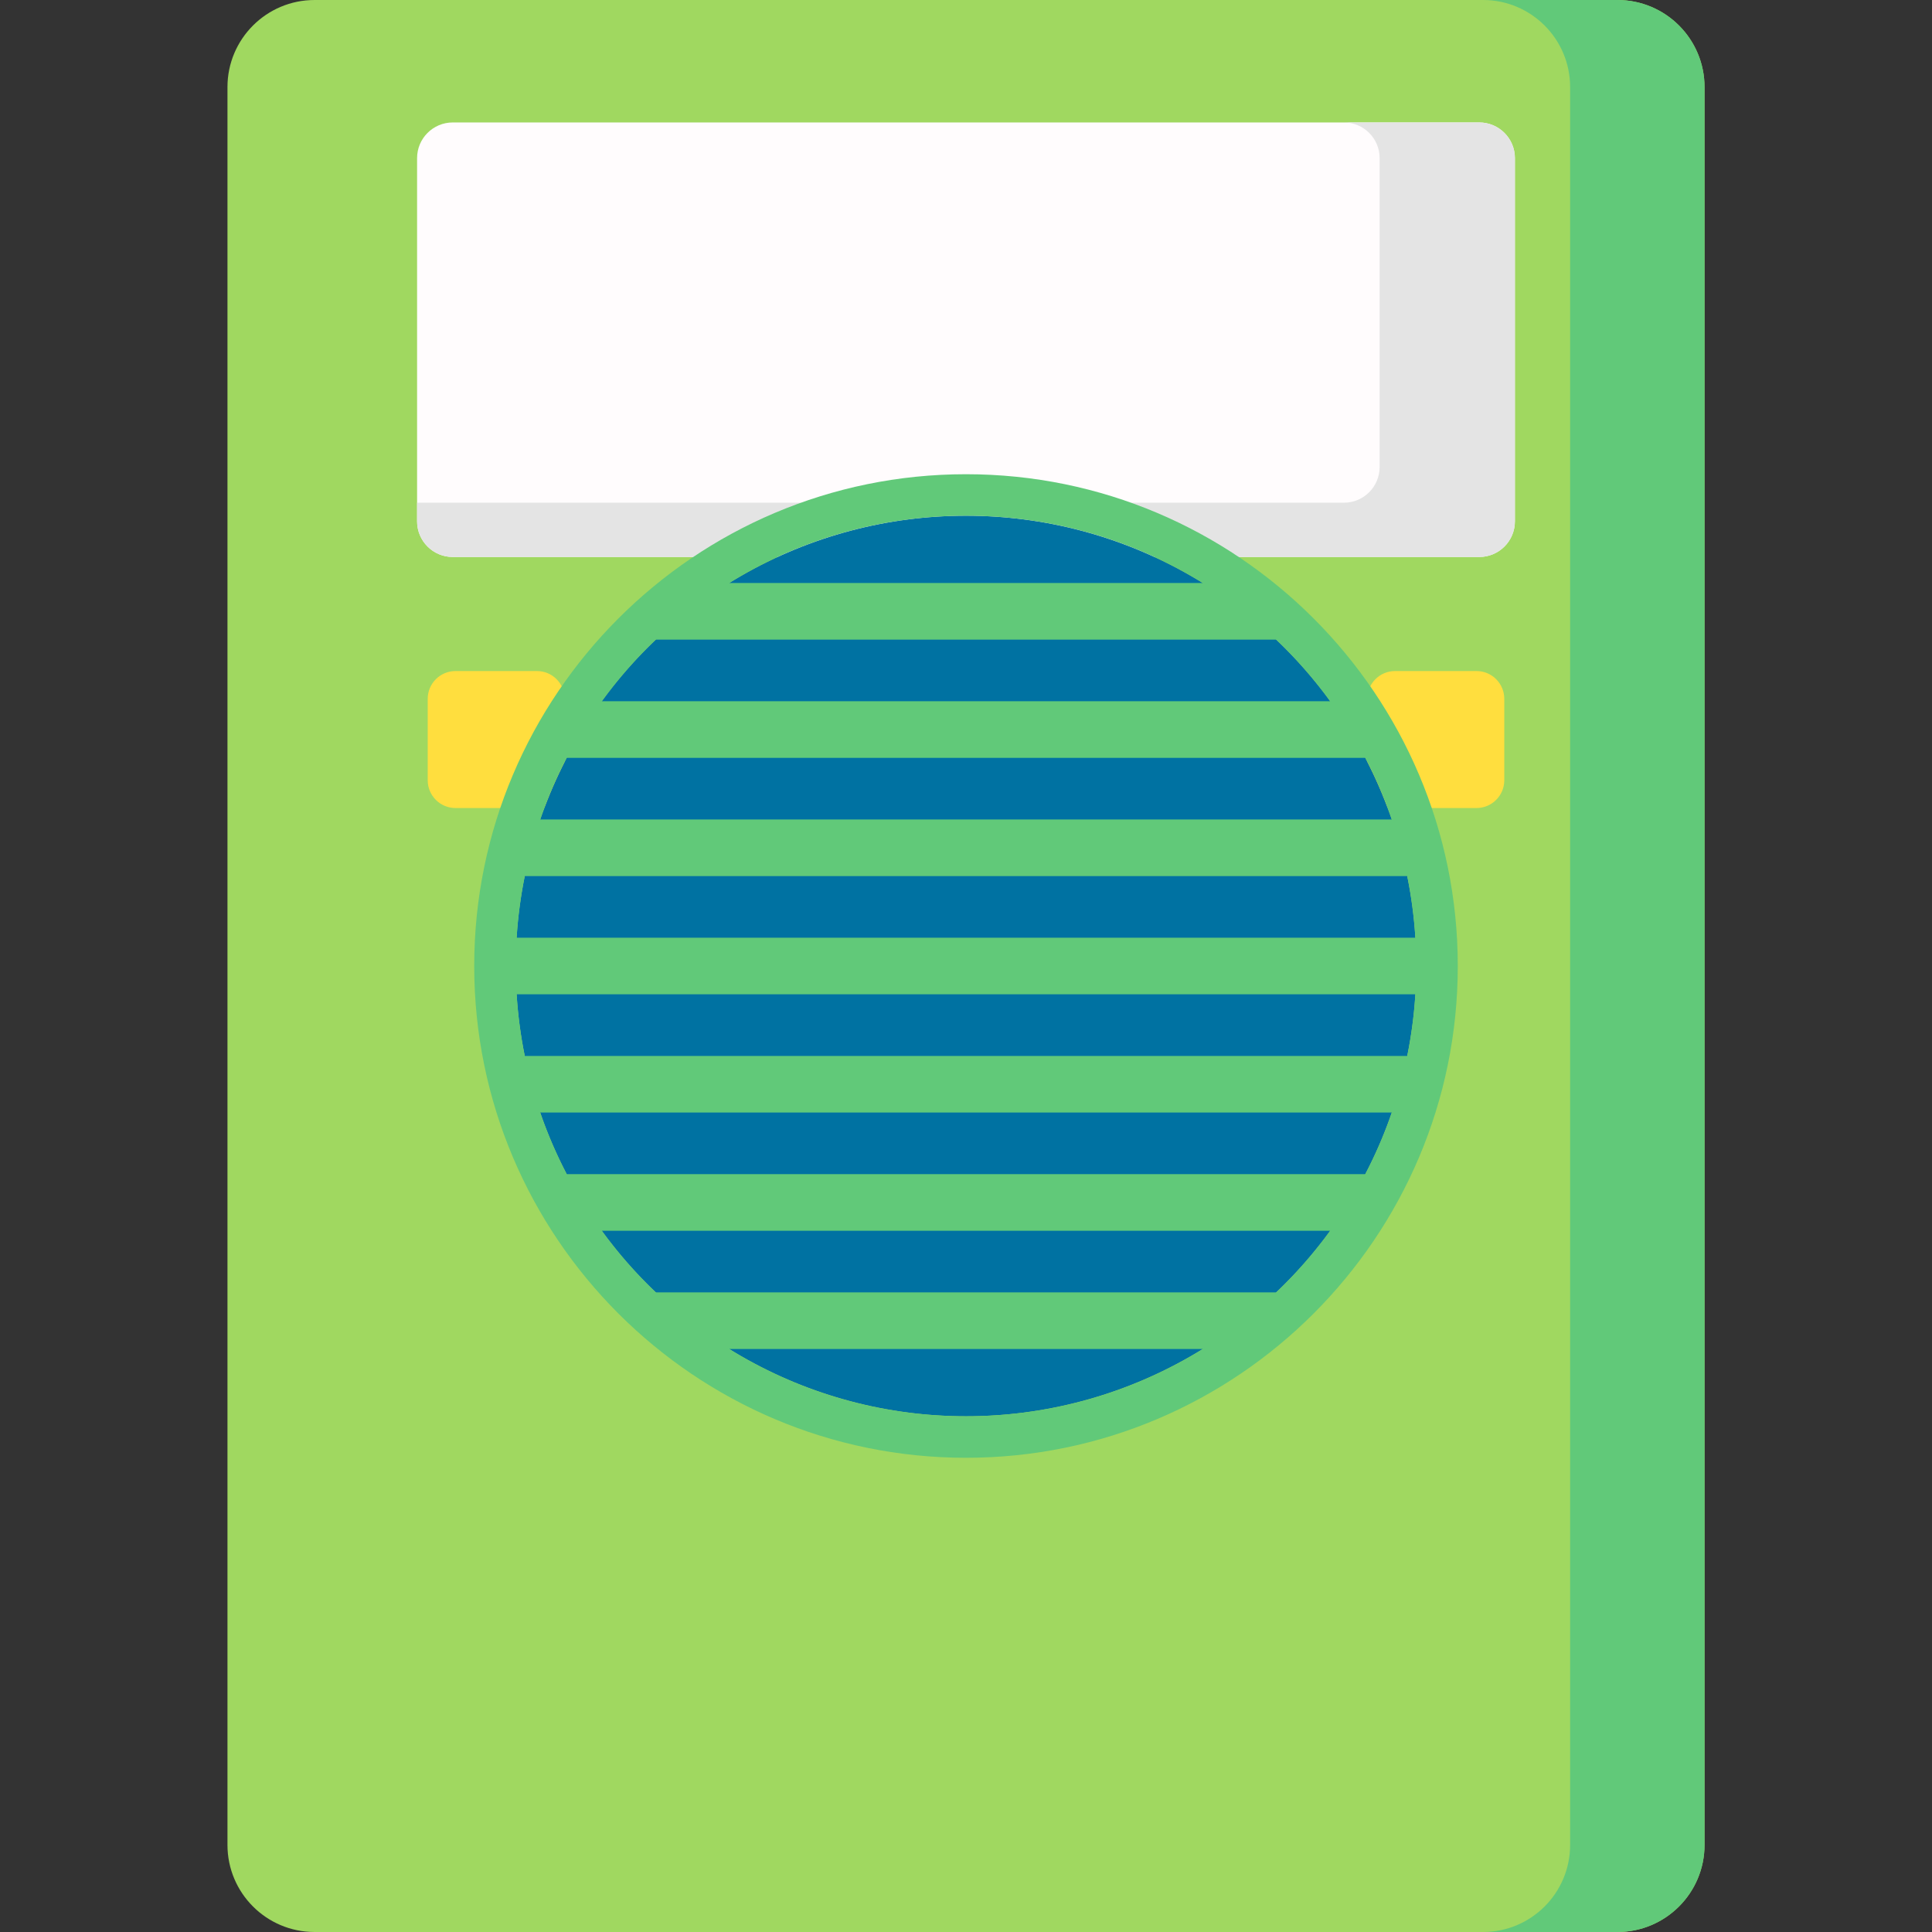 <?xml version="1.0" encoding="iso-8859-1"?>
<!-- Generator: Adobe Illustrator 19.0.0, SVG Export Plug-In . SVG Version: 6.00 Build 0)  -->
<svg xmlns="http://www.w3.org/2000/svg" xmlns:xlink="http://www.w3.org/1999/xlink" version="1.1" id="Capa_1" x="0px" y="0px" viewBox="0 0 512 512" style="enable-background:new 0 0 512 512;" xml:space="preserve">
<rect x="0" y="0" width="512" height="512" fill="#333333" stroke="none"/>
<path style="fill:#A0D860;" d="M451.719,23.087v465.826c0,12.751-10.336,23.087-23.087,23.087H83.368  c-12.751,0-23.087-10.336-23.087-23.087V23.087C60.281,10.336,70.617,0,83.368,0h345.264C441.383,0,451.719,10.336,451.719,23.087z"/>
<path style="fill:#61C979;" d="M428.632,0h-35.618c12.75,0,23.087,10.336,23.087,23.087v465.826  c0,12.751-10.336,23.087-23.087,23.087h35.618c12.75,0,23.087-10.336,23.087-23.087V23.087C451.719,10.336,441.383,0,428.632,0z"/>
<path style="fill:#FFFCFD;" d="M392.011,147.609H119.989c-5.223,0-9.457-4.234-9.457-9.456V41.908c0-5.223,4.234-9.457,9.457-9.457  H392.01c5.223,0,9.457,4.234,9.457,9.457v96.245C401.467,143.375,397.233,147.609,392.011,147.609z"/>
<path style="fill:#29A363;" d="M200.285,221.329c-8.026,0-14.555-6.53-14.555-14.556v-21.576c0-8.026,6.529-14.556,14.555-14.556  h21.576c8.026,0,14.556,6.53,14.556,14.556v21.576c0,8.026-6.53,14.556-14.556,14.556H200.285z"/>
<path style="fill:#FFBF14;" d="M221.862,214.136h-21.576c-4.067,0-7.363-3.297-7.363-7.363v-21.576c0-4.067,3.297-7.363,7.363-7.363  h21.576c4.067,0,7.363,3.297,7.363,7.363v21.576C229.225,210.84,225.928,214.136,221.862,214.136z"/>
<path style="fill:#FFDE3E;" d="M142.289,214.136h-21.576c-4.067,0-7.363-3.297-7.363-7.363v-21.576c0-4.067,3.297-7.363,7.363-7.363  h21.576c4.067,0,7.363,3.297,7.363,7.363v21.576C149.653,210.84,146.356,214.136,142.289,214.136z"/>
<path style="fill:#29A363;" d="M290.139,221.329c-8.026,0-14.556-6.53-14.556-14.556v-21.576c0-8.026,6.53-14.556,14.556-14.556  h21.576c8.026,0,14.555,6.53,14.555,14.556v21.576c0,8.026-6.529,14.556-14.555,14.556H290.139z"/>
<path style="fill:#FFBF14;" d="M311.715,214.136h-21.576c-4.067,0-7.363-3.297-7.363-7.363v-21.576c0-4.067,3.297-7.363,7.363-7.363  h21.576c4.067,0,7.363,3.297,7.363,7.363v21.576C319.078,210.84,315.781,214.136,311.715,214.136z"/>
<path style="fill:#FFDE3E;" d="M391.287,214.136h-21.576c-4.067,0-7.363-3.297-7.363-7.363v-21.576c0-4.067,3.297-7.363,7.363-7.363  h21.576c4.067,0,7.363,3.297,7.363,7.363v21.576C398.65,210.84,395.354,214.136,391.287,214.136z"/>
<path style="fill:#E4E4E4;" d="M392.01,32.451h-35.85c5.223,0,9.456,4.234,9.456,9.457v81.844c0,5.229-4.239,9.469-9.469,9.469  H110.533v4.932c0,5.223,4.234,9.457,9.457,9.457h272.021c5.223,0,9.457-4.234,9.457-9.457V41.908  C401.467,36.685,397.233,32.451,392.01,32.451z"/>
<circle style="fill:#0072A2;" cx="256" cy="256" r="119.33"/>
<path style="fill:#61C979;" d="M256,125.674c-71.862,0-130.326,58.464-130.326,130.326S184.138,386.326,256,386.326  S386.326,327.862,386.326,256S327.862,125.674,256,125.674z M256,136.674c23.03,0,44.531,6.531,62.766,17.832H193.234  C211.469,143.205,232.97,136.674,256,136.674z M173.799,169.506h164.402c5.251,4.992,10.043,10.461,14.317,16.331H159.482  C163.756,179.967,168.548,174.498,173.799,169.506z M150.179,200.837h211.642c2.731,5.228,5.077,10.685,7.019,16.332H143.159  C145.102,211.522,147.448,206.064,150.179,200.837z M139.067,232.169h233.865c1.079,5.324,1.804,10.775,2.148,16.331H136.919  C137.263,242.944,137.989,237.493,139.067,232.169z M256,375.326c-23.029,0-44.531-6.531-62.765-17.831h125.531  C300.531,368.796,279.029,375.326,256,375.326z M338.2,342.495H173.8c-5.251-4.992-10.043-10.462-14.318-16.332h193.037  C348.244,332.033,343.452,337.503,338.2,342.495z M361.817,311.163H150.183c-2.733-5.229-5.098-10.681-7.042-16.331h225.718  C366.916,300.482,364.55,305.934,361.817,311.163z M139.057,279.832c-1.079-5.323-1.797-10.777-2.141-16.332h238.169  c-0.345,5.555-1.062,11.009-2.141,16.332H139.057z"/>
<g>
</g>
<g>
</g>
<g>
</g>
<g>
</g>
<g>
</g>
<g>
</g>
<g>
</g>
<g>
</g>
<g>
</g>
<g>
</g>
<g>
</g>
<g>
</g>
<g>
</g>
<g>
</g>
<g>
</g>
</svg>
